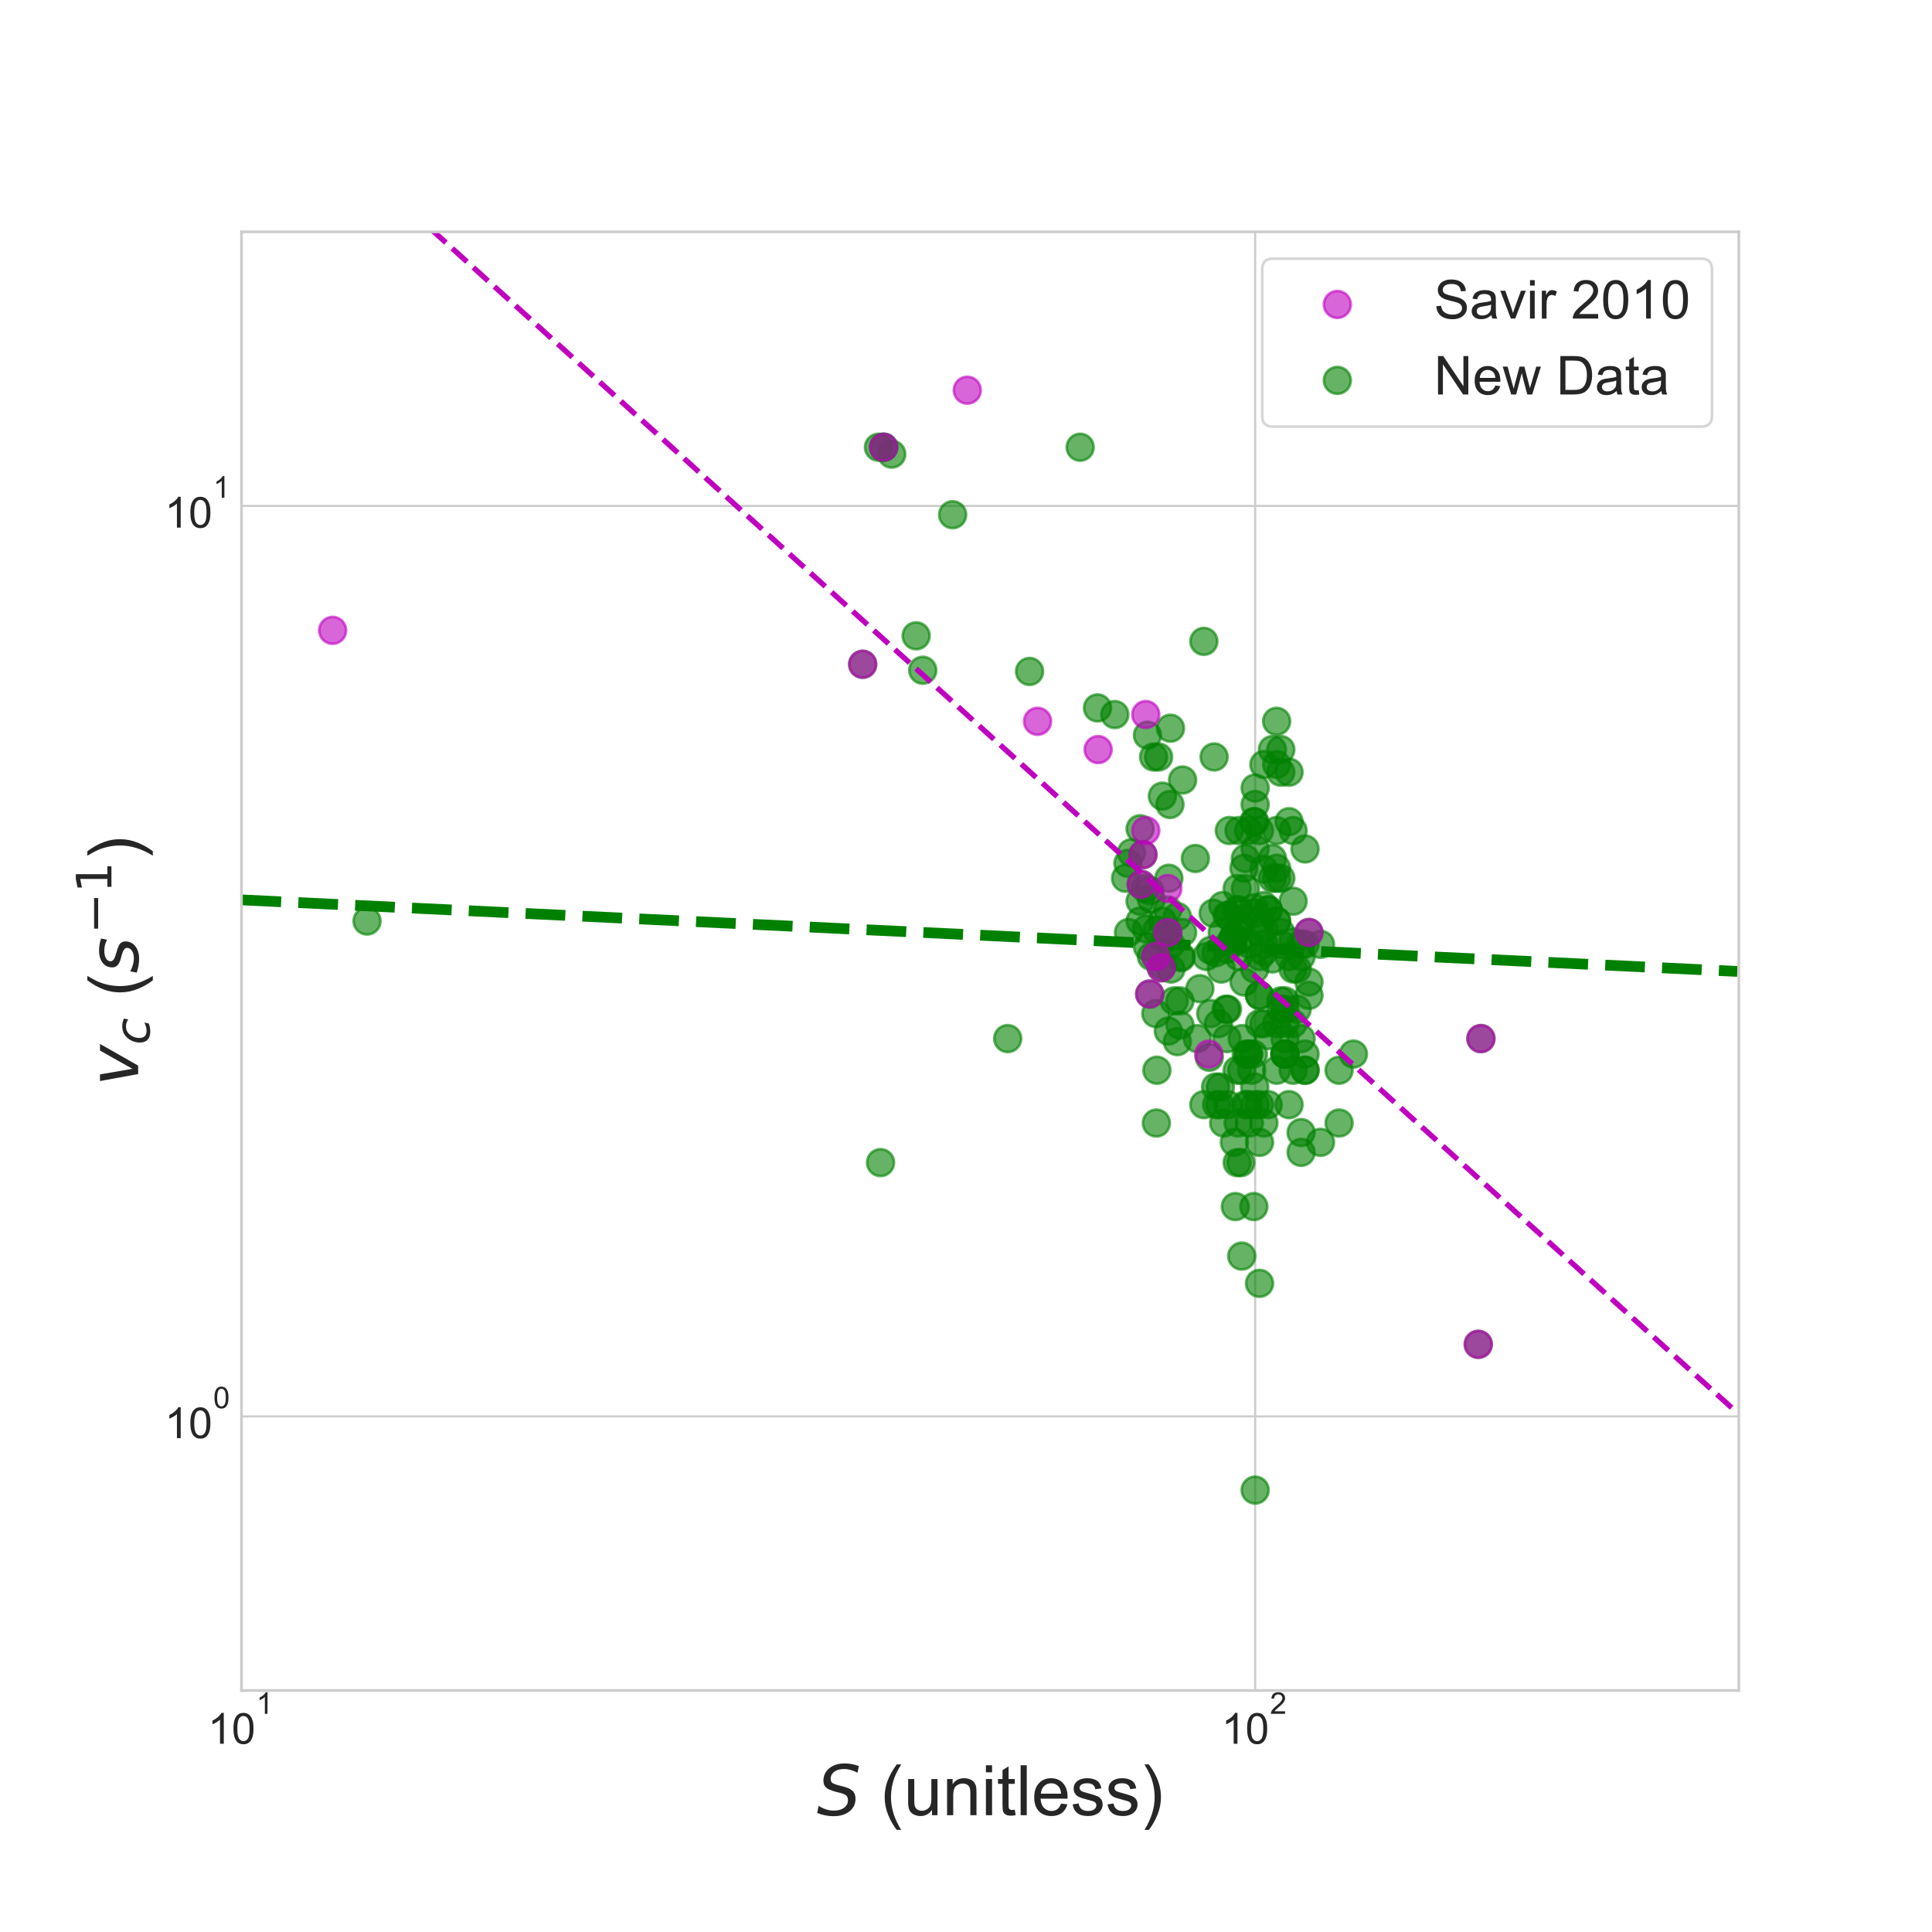 <?xml version="1.0" encoding="utf-8" standalone="no"?>
<!DOCTYPE svg PUBLIC "-//W3C//DTD SVG 1.1//EN"
  "http://www.w3.org/Graphics/SVG/1.1/DTD/svg11.dtd">
<!-- Created with matplotlib (http://matplotlib.org/) -->
<svg height="720pt" version="1.1" viewBox="0 0 720 720" width="720pt" xmlns="http://www.w3.org/2000/svg" xmlns:xlink="http://www.w3.org/1999/xlink">
 <defs>
  <style type="text/css">
*{stroke-linecap:butt;stroke-linejoin:round;}
  </style>
 </defs>
 <g id="figure_1">
  <g id="patch_1">
   <path d="M 0 720 
L 720 720 
L 720 0 
L 0 0 
z
" style="fill:#ffffff;"/>
  </g>
  <g id="axes_1">
   <g id="patch_2">
    <path d="M 90 630 
L 648 630 
L 648 86.4 
L 90 86.4 
z
" style="fill:#ffffff;"/>
   </g>
   <g id="matplotlib.axis_1">
    <g id="xtick_1">
     <g id="line2d_1">
      <path clip-path="url(#p2e78b846a4)" d="M 90 630 
L 90 86.4 
" style="fill:none;stroke:#cccccc;stroke-linecap:round;stroke-width:0.8;"/>
     </g>
     <g id="line2d_2"/>
     <g id="text_1">
      <!-- $\mathdefault{10^{1}}$ -->
      <defs>
       <path d="M 37.25 0 
L 28.469 0 
L 28.469 56 
Q 25.297 52.984 20.141 49.953 
Q 14.984 46.922 10.891 45.406 
L 10.891 53.906 
Q 18.266 57.375 23.781 62.297 
Q 29.297 67.234 31.594 71.875 
L 37.25 71.875 
z
" id="ArialMT-31"/>
       <path d="M 4.156 35.297 
Q 4.156 48 6.766 55.734 
Q 9.375 63.484 14.516 67.672 
Q 19.672 71.875 27.484 71.875 
Q 33.25 71.875 37.594 69.547 
Q 41.938 67.234 44.766 62.859 
Q 47.609 58.5 49.219 52.219 
Q 50.828 45.953 50.828 35.297 
Q 50.828 22.703 48.234 14.969 
Q 45.656 7.234 40.5 3 
Q 35.359 -1.219 27.484 -1.219 
Q 17.141 -1.219 11.234 6.203 
Q 4.156 15.141 4.156 35.297 
z
M 13.188 35.297 
Q 13.188 17.672 17.312 11.828 
Q 21.438 6 27.484 6 
Q 33.547 6 37.672 11.859 
Q 41.797 17.719 41.797 35.297 
Q 41.797 52.984 37.672 58.781 
Q 33.547 64.594 27.391 64.594 
Q 21.344 64.594 17.719 59.469 
Q 13.188 52.938 13.188 35.297 
z
" id="ArialMT-30"/>
      </defs>
      <g style="fill:#262626;" transform="translate(77.44 650)scale(0.16 -0.16)">
       <use transform="translate(0 0.994)" xlink:href="#ArialMT-31"/>
       <use transform="translate(55.615 0.994)" xlink:href="#ArialMT-30"/>
       <use transform="translate(112.973 70.688)scale(0.7)" xlink:href="#ArialMT-31"/>
      </g>
     </g>
    </g>
    <g id="xtick_2">
     <g id="line2d_3">
      <path clip-path="url(#p2e78b846a4)" d="M 467.762 630 
L 467.762 86.4 
" style="fill:none;stroke:#cccccc;stroke-linecap:round;stroke-width:0.8;"/>
     </g>
     <g id="line2d_4"/>
     <g id="text_2">
      <!-- $\mathdefault{10^{2}}$ -->
      <defs>
       <path d="M 50.344 8.453 
L 50.344 0 
L 3.031 0 
Q 2.938 3.172 4.047 6.109 
Q 5.859 10.938 9.828 15.625 
Q 13.812 20.312 21.344 26.469 
Q 33.016 36.031 37.109 41.625 
Q 41.219 47.219 41.219 52.203 
Q 41.219 57.422 37.469 61 
Q 33.734 64.594 27.734 64.594 
Q 21.391 64.594 17.578 60.781 
Q 13.766 56.984 13.719 50.25 
L 4.688 51.172 
Q 5.609 61.281 11.656 66.578 
Q 17.719 71.875 27.938 71.875 
Q 38.234 71.875 44.234 66.156 
Q 50.25 60.453 50.25 52 
Q 50.25 47.703 48.484 43.547 
Q 46.734 39.406 42.656 34.812 
Q 38.578 30.219 29.109 22.219 
Q 21.188 15.578 18.938 13.203 
Q 16.703 10.844 15.234 8.453 
z
" id="ArialMT-32"/>
      </defs>
      <g style="fill:#262626;" transform="translate(455.202 650)scale(0.16 -0.16)">
       <use transform="translate(0 0.994)" xlink:href="#ArialMT-31"/>
       <use transform="translate(55.615 0.994)" xlink:href="#ArialMT-30"/>
       <use transform="translate(112.973 70.688)scale(0.7)" xlink:href="#ArialMT-32"/>
      </g>
     </g>
    </g>
    <g id="xtick_3">
     <g id="line2d_5"/>
    </g>
    <g id="xtick_4">
     <g id="line2d_6"/>
    </g>
    <g id="xtick_5">
     <g id="line2d_7"/>
    </g>
    <g id="xtick_6">
     <g id="line2d_8"/>
    </g>
    <g id="xtick_7">
     <g id="line2d_9"/>
    </g>
    <g id="xtick_8">
     <g id="line2d_10"/>
    </g>
    <g id="xtick_9">
     <g id="line2d_11"/>
    </g>
    <g id="xtick_10">
     <g id="line2d_12"/>
    </g>
    <g id="xtick_11">
     <g id="line2d_13"/>
    </g>
    <g id="xtick_12">
     <g id="line2d_14"/>
    </g>
    <g id="text_3">
     <!-- $S$ (unitless) -->
     <defs>
      <path d="M 60.297 70.516 
L 58.406 60.891 
Q 53.469 63.531 48.609 64.875 
Q 43.75 66.219 39.203 66.219 
Q 30.375 66.219 25.141 62.359 
Q 19.922 58.5 19.922 52.094 
Q 19.922 48.578 21.844 46.703 
Q 23.781 44.828 31.781 42.672 
L 37.703 41.219 
Q 47.703 38.625 51.609 34.641 
Q 55.516 30.672 55.516 23.484 
Q 55.516 12.453 46.844 5.516 
Q 38.188 -1.422 24.031 -1.422 
Q 18.219 -1.422 12.359 -0.266 
Q 6.5 0.875 0.594 3.219 
L 2.594 13.375 
Q 8.016 10.016 13.453 8.297 
Q 18.891 6.594 24.312 6.594 
Q 33.547 6.594 39.109 10.688 
Q 44.672 14.797 44.672 21.391 
Q 44.672 25.781 42.453 28.047 
Q 40.234 30.328 32.906 32.172 
L 27 33.688 
Q 16.891 36.328 13.203 39.766 
Q 9.516 43.219 9.516 49.422 
Q 9.516 60.297 17.891 67.25 
Q 26.266 74.219 39.703 74.219 
Q 44.922 74.219 50.047 73.281 
Q 55.172 72.359 60.297 70.516 
z
" id="DejaVuSans-Oblique-53"/>
      <path id="ArialMT-20"/>
      <path d="M 23.391 -21.047 
Q 16.109 -11.859 11.078 0.438 
Q 6.062 12.75 6.062 25.922 
Q 6.062 37.547 9.812 48.188 
Q 14.203 60.547 23.391 72.797 
L 29.688 72.797 
Q 23.781 62.641 21.875 58.297 
Q 18.891 51.562 17.188 44.234 
Q 15.094 35.109 15.094 25.875 
Q 15.094 2.391 29.688 -21.047 
z
" id="ArialMT-28"/>
      <path d="M 40.578 0 
L 40.578 7.625 
Q 34.516 -1.172 24.125 -1.172 
Q 19.531 -1.172 15.547 0.578 
Q 11.578 2.344 9.641 5 
Q 7.719 7.672 6.938 11.531 
Q 6.391 14.109 6.391 19.734 
L 6.391 51.859 
L 15.188 51.859 
L 15.188 23.094 
Q 15.188 16.219 15.719 13.812 
Q 16.547 10.359 19.234 8.375 
Q 21.922 6.391 25.875 6.391 
Q 29.828 6.391 33.297 8.422 
Q 36.766 10.453 38.203 13.938 
Q 39.656 17.438 39.656 24.078 
L 39.656 51.859 
L 48.438 51.859 
L 48.438 0 
z
" id="ArialMT-75"/>
      <path d="M 6.594 0 
L 6.594 51.859 
L 14.5 51.859 
L 14.5 44.484 
Q 20.219 53.031 31 53.031 
Q 35.688 53.031 39.625 51.344 
Q 43.562 49.656 45.516 46.922 
Q 47.469 44.188 48.25 40.438 
Q 48.734 37.984 48.734 31.891 
L 48.734 0 
L 39.938 0 
L 39.938 31.547 
Q 39.938 36.922 38.906 39.578 
Q 37.891 42.234 35.281 43.812 
Q 32.672 45.406 29.156 45.406 
Q 23.531 45.406 19.453 41.844 
Q 15.375 38.281 15.375 28.328 
L 15.375 0 
z
" id="ArialMT-6e"/>
      <path d="M 6.641 61.469 
L 6.641 71.578 
L 15.438 71.578 
L 15.438 61.469 
z
M 6.641 0 
L 6.641 51.859 
L 15.438 51.859 
L 15.438 0 
z
" id="ArialMT-69"/>
      <path d="M 25.781 7.859 
L 27.047 0.094 
Q 23.344 -0.688 20.406 -0.688 
Q 15.625 -0.688 12.984 0.828 
Q 10.359 2.344 9.281 4.812 
Q 8.203 7.281 8.203 15.188 
L 8.203 45.016 
L 1.766 45.016 
L 1.766 51.859 
L 8.203 51.859 
L 8.203 64.703 
L 16.938 69.969 
L 16.938 51.859 
L 25.781 51.859 
L 25.781 45.016 
L 16.938 45.016 
L 16.938 14.703 
Q 16.938 10.938 17.406 9.859 
Q 17.875 8.797 18.922 8.156 
Q 19.969 7.516 21.922 7.516 
Q 23.391 7.516 25.781 7.859 
z
" id="ArialMT-74"/>
      <path d="M 6.391 0 
L 6.391 71.578 
L 15.188 71.578 
L 15.188 0 
z
" id="ArialMT-6c"/>
      <path d="M 42.094 16.703 
L 51.172 15.578 
Q 49.031 7.625 43.219 3.219 
Q 37.406 -1.172 28.375 -1.172 
Q 17 -1.172 10.328 5.828 
Q 3.656 12.844 3.656 25.484 
Q 3.656 38.578 10.391 45.797 
Q 17.141 53.031 27.875 53.031 
Q 38.281 53.031 44.875 45.953 
Q 51.469 38.875 51.469 26.031 
Q 51.469 25.25 51.422 23.688 
L 12.75 23.688 
Q 13.234 15.141 17.578 10.594 
Q 21.922 6.062 28.422 6.062 
Q 33.25 6.062 36.672 8.594 
Q 40.094 11.141 42.094 16.703 
z
M 13.234 30.906 
L 42.188 30.906 
Q 41.609 37.453 38.875 40.719 
Q 34.672 45.797 27.984 45.797 
Q 21.922 45.797 17.797 41.75 
Q 13.672 37.703 13.234 30.906 
z
" id="ArialMT-65"/>
      <path d="M 3.078 15.484 
L 11.766 16.844 
Q 12.5 11.625 15.844 8.844 
Q 19.188 6.062 25.203 6.062 
Q 31.25 6.062 34.172 8.516 
Q 37.109 10.984 37.109 14.312 
Q 37.109 17.281 34.516 19 
Q 32.719 20.172 25.531 21.969 
Q 15.875 24.422 12.141 26.203 
Q 8.406 27.984 6.469 31.125 
Q 4.547 34.281 4.547 38.094 
Q 4.547 41.547 6.125 44.5 
Q 7.719 47.469 10.453 49.422 
Q 12.5 50.922 16.031 51.969 
Q 19.578 53.031 23.641 53.031 
Q 29.734 53.031 34.344 51.266 
Q 38.969 49.516 41.156 46.5 
Q 43.359 43.5 44.188 38.484 
L 35.594 37.312 
Q 35.016 41.312 32.203 43.547 
Q 29.391 45.797 24.266 45.797 
Q 18.219 45.797 15.625 43.797 
Q 13.031 41.797 13.031 39.109 
Q 13.031 37.406 14.109 36.031 
Q 15.188 34.625 17.484 33.688 
Q 18.797 33.203 25.25 31.453 
Q 34.578 28.953 38.25 27.359 
Q 41.938 25.781 44.031 22.75 
Q 46.141 19.734 46.141 15.234 
Q 46.141 10.844 43.578 6.953 
Q 41.016 3.078 36.172 0.953 
Q 31.344 -1.172 25.25 -1.172 
Q 15.141 -1.172 9.844 3.031 
Q 4.547 7.234 3.078 15.484 
z
" id="ArialMT-73"/>
      <path d="M 12.359 -21.047 
L 6.062 -21.047 
Q 20.656 2.391 20.656 25.875 
Q 20.656 35.062 18.562 44.094 
Q 16.891 51.422 13.922 58.156 
Q 12.016 62.547 6.062 72.797 
L 12.359 72.797 
Q 21.531 60.547 25.922 48.188 
Q 29.688 37.547 29.688 25.922 
Q 29.688 12.75 24.625 0.438 
Q 19.578 -11.859 12.359 -21.047 
z
" id="ArialMT-29"/>
     </defs>
     <g style="fill:#262626;" transform="translate(304.39 676.68)scale(0.26 -0.26)">
      <use transform="translate(0 0.781)" xlink:href="#DejaVuSans-Oblique-53"/>
      <use transform="translate(63.477 0.781)" xlink:href="#ArialMT-20"/>
      <use transform="translate(91.26 0.781)" xlink:href="#ArialMT-28"/>
      <use transform="translate(124.561 0.781)" xlink:href="#ArialMT-75"/>
      <use transform="translate(180.176 0.781)" xlink:href="#ArialMT-6e"/>
      <use transform="translate(235.791 0.781)" xlink:href="#ArialMT-69"/>
      <use transform="translate(258.008 0.781)" xlink:href="#ArialMT-74"/>
      <use transform="translate(285.791 0.781)" xlink:href="#ArialMT-6c"/>
      <use transform="translate(308.008 0.781)" xlink:href="#ArialMT-65"/>
      <use transform="translate(363.623 0.781)" xlink:href="#ArialMT-73"/>
      <use transform="translate(413.623 0.781)" xlink:href="#ArialMT-73"/>
      <use transform="translate(463.623 0.781)" xlink:href="#ArialMT-29"/>
     </g>
    </g>
   </g>
   <g id="matplotlib.axis_2">
    <g id="ytick_1">
     <g id="line2d_15">
      <path clip-path="url(#p2e78b846a4)" d="M 90 527.857 
L 648 527.857 
" style="fill:none;stroke:#cccccc;stroke-linecap:round;stroke-width:0.8;"/>
     </g>
     <g id="line2d_16"/>
     <g id="text_4">
      <!-- $\mathdefault{10^{0}}$ -->
      <g style="fill:#262626;" transform="translate(61.38 536.107)scale(0.16 -0.16)">
       <use transform="translate(0 0.994)" xlink:href="#ArialMT-31"/>
       <use transform="translate(55.615 0.994)" xlink:href="#ArialMT-30"/>
       <use transform="translate(112.973 70.688)scale(0.7)" xlink:href="#ArialMT-30"/>
      </g>
     </g>
    </g>
    <g id="ytick_2">
     <g id="line2d_17">
      <path clip-path="url(#p2e78b846a4)" d="M 90 188.543 
L 648 188.543 
" style="fill:none;stroke:#cccccc;stroke-linecap:round;stroke-width:0.8;"/>
     </g>
     <g id="line2d_18"/>
     <g id="text_5">
      <!-- $\mathdefault{10^{1}}$ -->
      <g style="fill:#262626;" transform="translate(61.38 196.793)scale(0.16 -0.16)">
       <use transform="translate(0 0.994)" xlink:href="#ArialMT-31"/>
       <use transform="translate(55.615 0.994)" xlink:href="#ArialMT-30"/>
       <use transform="translate(112.973 70.688)scale(0.7)" xlink:href="#ArialMT-31"/>
      </g>
     </g>
    </g>
    <g id="ytick_3">
     <g id="line2d_19"/>
    </g>
    <g id="ytick_4">
     <g id="line2d_20"/>
    </g>
    <g id="ytick_5">
     <g id="line2d_21"/>
    </g>
    <g id="ytick_6">
     <g id="line2d_22"/>
    </g>
    <g id="ytick_7">
     <g id="line2d_23"/>
    </g>
    <g id="ytick_8">
     <g id="line2d_24"/>
    </g>
    <g id="ytick_9">
     <g id="line2d_25"/>
    </g>
    <g id="ytick_10">
     <g id="line2d_26"/>
    </g>
    <g id="ytick_11">
     <g id="line2d_27"/>
    </g>
    <g id="ytick_12">
     <g id="line2d_28"/>
    </g>
    <g id="ytick_13">
     <g id="line2d_29"/>
    </g>
    <g id="ytick_14">
     <g id="line2d_30"/>
    </g>
    <g id="ytick_15">
     <g id="line2d_31"/>
    </g>
    <g id="ytick_16">
     <g id="line2d_32"/>
    </g>
    <g id="text_6">
     <!-- $v_c$ ($s^{-1}$) -->
     <defs>
      <path d="M 7.172 54.688 
L 16.703 54.688 
L 24.703 8.203 
L 50.875 54.688 
L 60.406 54.688 
L 29.297 0 
L 17.188 0 
z
" id="DejaVuSans-Oblique-76"/>
      <path d="M 53.609 52.594 
L 51.812 43.703 
Q 48.578 46.047 44.938 47.219 
Q 41.312 48.391 37.406 48.391 
Q 33.109 48.391 29.219 46.875 
Q 25.344 45.359 22.703 42.578 
Q 18.5 38.328 16.203 32.609 
Q 13.922 26.906 13.922 20.797 
Q 13.922 13.422 17.609 9.812 
Q 21.297 6.203 28.812 6.203 
Q 32.516 6.203 36.688 7.328 
Q 40.875 8.453 45.406 10.688 
L 43.703 1.812 
Q 39.797 0.203 35.672 -0.609 
Q 31.547 -1.422 27.203 -1.422 
Q 16.312 -1.422 10.453 4.016 
Q 4.594 9.469 4.594 19.578 
Q 4.594 28.078 7.641 35.234 
Q 10.688 42.391 16.703 48.094 
Q 20.797 52 26.312 54 
Q 31.844 56 38.375 56 
Q 42.188 56 45.938 55.141 
Q 49.703 54.297 53.609 52.594 
z
" id="DejaVuSans-Oblique-63"/>
      <path d="M 50 53.078 
L 48.297 44.578 
Q 44.734 46.531 40.766 47.5 
Q 36.812 48.484 32.625 48.484 
Q 25.531 48.484 21.453 46.062 
Q 17.391 43.656 17.391 39.5 
Q 17.391 34.672 26.859 32.078 
Q 27.594 31.891 27.938 31.781 
L 30.812 30.906 
Q 39.797 28.422 42.797 25.688 
Q 45.797 22.953 45.797 18.219 
Q 45.797 9.516 38.891 4.047 
Q 31.984 -1.422 20.797 -1.422 
Q 16.453 -1.422 11.672 -0.578 
Q 6.891 0.25 1.125 2 
L 2.875 11.281 
Q 7.812 8.734 12.594 7.422 
Q 17.391 6.109 21.781 6.109 
Q 28.375 6.109 32.5 8.938 
Q 36.625 11.766 36.625 16.109 
Q 36.625 20.797 25.781 23.688 
L 24.859 23.922 
L 21.781 24.703 
Q 14.938 26.516 11.766 29.469 
Q 8.594 32.422 8.594 37.016 
Q 8.594 45.75 15.156 50.875 
Q 21.734 56 33.016 56 
Q 37.453 56 41.672 55.266 
Q 45.906 54.547 50 53.078 
z
" id="DejaVuSans-Oblique-73"/>
      <path d="M 10.594 35.5 
L 73.188 35.5 
L 73.188 27.203 
L 10.594 27.203 
z
" id="DejaVuSans-2212"/>
      <path d="M 12.406 8.297 
L 28.516 8.297 
L 28.516 63.922 
L 10.984 60.406 
L 10.984 69.391 
L 28.422 72.906 
L 38.281 72.906 
L 38.281 8.297 
L 54.391 8.297 
L 54.391 0 
L 12.406 0 
z
" id="DejaVuSans-31"/>
     </defs>
     <g style="fill:#262626;" transform="translate(51.66 404.74)rotate(-90)scale(0.26 -0.26)">
      <use transform="translate(0 0.684)" xlink:href="#DejaVuSans-Oblique-76"/>
      <use transform="translate(59.18 -15.722)scale(0.7)" xlink:href="#DejaVuSans-Oblique-63"/>
      <use transform="translate(100.4 0.684)" xlink:href="#ArialMT-20"/>
      <use transform="translate(128.184 0.684)" xlink:href="#ArialMT-28"/>
      <use transform="translate(161.484 0.684)" xlink:href="#DejaVuSans-Oblique-73"/>
      <use transform="translate(218.234 38.966)scale(0.7)" xlink:href="#DejaVuSans-2212"/>
      <use transform="translate(276.886 38.966)scale(0.7)" xlink:href="#DejaVuSans-31"/>
      <use transform="translate(324.157 0.684)" xlink:href="#ArialMT-29"/>
     </g>
    </g>
   </g>
   <g id="PathCollection_1">
    <defs>
     <path d="M 0 5 
C 1.326 5 2.598 4.473 3.536 3.536 
C 4.473 2.598 5 1.326 5 0 
C 5 -1.326 4.473 -2.598 3.536 -3.536 
C 2.598 -4.473 1.326 -5 0 -5 
C -1.326 -5 -2.598 -4.473 -3.536 -3.536 
C -4.473 -2.598 -5 -1.326 -5 0 
C -5 1.326 -4.473 2.598 -3.536 3.536 
C -2.598 4.473 -1.326 5 0 5 
z
" id="m0dd9e07169" style="stroke:#008000;stroke-opacity:0.6;"/>
    </defs>
    <g clip-path="url(#p2e78b846a4)">
     <use style="fill:#008000;fill-opacity:0.6;stroke:#008000;stroke-opacity:0.6;" x="44.976" xlink:href="#m0dd9e07169" y="266.296"/>
     <use style="fill:#008000;fill-opacity:0.6;stroke:#008000;stroke-opacity:0.6;" x="-1" xlink:href="#m0dd9e07169" y="290.281"/>
     <use style="fill:#008000;fill-opacity:0.6;stroke:#008000;stroke-opacity:0.6;" x="-1" xlink:href="#m0dd9e07169" y="692.877"/>
     <use style="fill:#008000;fill-opacity:0.6;stroke:#008000;stroke-opacity:0.6;" x="105.637" xlink:href="#m0dd9e07169" y="732.143"/>
     <use style="fill:#008000;fill-opacity:0.6;stroke:#008000;stroke-opacity:0.6;" x="328.152" xlink:href="#m0dd9e07169" y="433.272"/>
     <use style="fill:#008000;fill-opacity:0.6;stroke:#008000;stroke-opacity:0.6;" x="136.786" xlink:href="#m0dd9e07169" y="343.247"/>
     <use style="fill:#008000;fill-opacity:0.6;stroke:#008000;stroke-opacity:0.6;" x="486.354" xlink:href="#m0dd9e07169" y="398.846"/>
     <use style="fill:#008000;fill-opacity:0.6;stroke:#008000;stroke-opacity:0.6;" x="487.813" xlink:href="#m0dd9e07169" y="365.963"/>
     <use style="fill:#008000;fill-opacity:0.6;stroke:#008000;stroke-opacity:0.6;" x="472.611" xlink:href="#m0dd9e07169" y="339.096"/>
     <use style="fill:#008000;fill-opacity:0.6;stroke:#008000;stroke-opacity:0.6;" x="477.321" xlink:href="#m0dd9e07169" y="347.519"/>
     <use style="fill:#008000;fill-opacity:0.6;stroke:#008000;stroke-opacity:0.6;" x="486.354" xlink:href="#m0dd9e07169" y="398.846"/>
     <use style="fill:#008000;fill-opacity:0.6;stroke:#008000;stroke-opacity:0.6;" x="486.354" xlink:href="#m0dd9e07169" y="351.918"/>
     <use style="fill:#008000;fill-opacity:0.6;stroke:#008000;stroke-opacity:0.6;" x="477.321" xlink:href="#m0dd9e07169" y="327.301"/>
     <use style="fill:#008000;fill-opacity:0.6;stroke:#008000;stroke-opacity:0.6;" x="492.112" xlink:href="#m0dd9e07169" y="425.713"/>
     <use style="fill:#008000;fill-opacity:0.6;stroke:#008000;stroke-opacity:0.6;" x="486.354" xlink:href="#m0dd9e07169" y="392.83"/>
     <use style="fill:#008000;fill-opacity:0.6;stroke:#008000;stroke-opacity:0.6;" x="487.813" xlink:href="#m0dd9e07169" y="370.959"/>
     <use style="fill:#008000;fill-opacity:0.6;stroke:#008000;stroke-opacity:0.6;" x="499.035" xlink:href="#m0dd9e07169" y="398.846"/>
     <use style="fill:#008000;fill-opacity:0.6;stroke:#008000;stroke-opacity:0.6;" x="483.398" xlink:href="#m0dd9e07169" y="376.13"/>
     <use style="fill:#008000;fill-opacity:0.6;stroke:#008000;stroke-opacity:0.6;" x="484.883" xlink:href="#m0dd9e07169" y="387.051"/>
     <use style="fill:#008000;fill-opacity:0.6;stroke:#008000;stroke-opacity:0.6;" x="499.035" xlink:href="#m0dd9e07169" y="418.523"/>
     <use style="fill:#008000;fill-opacity:0.6;stroke:#008000;stroke-opacity:0.6;" x="428.465" xlink:href="#m0dd9e07169" y="370.452"/>
     <use style="fill:#008000;fill-opacity:0.6;stroke:#008000;stroke-opacity:0.6;" x="433.191" xlink:href="#m0dd9e07169" y="359.712"/>
     <use style="fill:#008000;fill-opacity:0.6;stroke:#008000;stroke-opacity:0.6;" x="432.785" xlink:href="#m0dd9e07169" y="360.656"/>
     <use style="fill:#008000;fill-opacity:0.6;stroke:#008000;stroke-opacity:0.6;" x="430.742" xlink:href="#m0dd9e07169" y="356.453"/>
     <use style="fill:#008000;fill-opacity:0.6;stroke:#008000;stroke-opacity:0.6;" x="447.162" xlink:href="#m0dd9e07169" y="368.44"/>
     <use style="fill:#008000;fill-opacity:0.6;stroke:#008000;stroke-opacity:0.6;" x="450.659" xlink:href="#m0dd9e07169" y="394.014"/>
     <use style="fill:#008000;fill-opacity:0.6;stroke:#008000;stroke-opacity:0.6;" x="461.576" xlink:href="#m0dd9e07169" y="356.453"/>
     <use style="fill:#008000;fill-opacity:0.6;stroke:#008000;stroke-opacity:0.6;" x="477.321" xlink:href="#m0dd9e07169" y="373.006"/>
     <use style="fill:#008000;fill-opacity:0.6;stroke:#008000;stroke-opacity:0.6;" x="481.9" xlink:href="#m0dd9e07169" y="335.857"/>
     <use style="fill:#008000;fill-opacity:0.6;stroke:#008000;stroke-opacity:0.6;" x="451.204" xlink:href="#m0dd9e07169" y="354.168"/>
     <use style="fill:#008000;fill-opacity:0.6;stroke:#008000;stroke-opacity:0.6;" x="471.011" xlink:href="#m0dd9e07169" y="354.622"/>
     <use style="fill:#008000;fill-opacity:0.6;stroke:#008000;stroke-opacity:0.6;" x="478.862" xlink:href="#m0dd9e07169" y="373.006"/>
     <use style="fill:#008000;fill-opacity:0.6;stroke:#008000;stroke-opacity:0.6;" x="472.611" xlink:href="#m0dd9e07169" y="385.921"/>
     <use style="fill:#008000;fill-opacity:0.6;stroke:#008000;stroke-opacity:0.6;" x="471.011" xlink:href="#m0dd9e07169" y="381.489"/>
     <use style="fill:#008000;fill-opacity:0.6;stroke:#008000;stroke-opacity:0.6;" x="481.9" xlink:href="#m0dd9e07169" y="351.028"/>
     <use style="fill:#008000;fill-opacity:0.6;stroke:#008000;stroke-opacity:0.6;" x="484.883" xlink:href="#m0dd9e07169" y="422.074"/>
     <use style="fill:#008000;fill-opacity:0.6;stroke:#008000;stroke-opacity:0.6;" x="471.011" xlink:href="#m0dd9e07169" y="323.939"/>
     <use style="fill:#008000;fill-opacity:0.6;stroke:#008000;stroke-opacity:0.6;" x="453.188" xlink:href="#m0dd9e07169" y="355.077"/>
     <use style="fill:#008000;fill-opacity:0.6;stroke:#008000;stroke-opacity:0.6;" x="467.762" xlink:href="#m0dd9e07169" y="340.329"/>
     <use style="fill:#008000;fill-opacity:0.6;stroke:#008000;stroke-opacity:0.6;" x="457.261" xlink:href="#m0dd9e07169" y="353.715"/>
     <use style="fill:#008000;fill-opacity:0.6;stroke:#008000;stroke-opacity:0.6;" x="461.406" xlink:href="#m0dd9e07169" y="350.584"/>
     <use style="fill:#008000;fill-opacity:0.6;stroke:#008000;stroke-opacity:0.6;" x="455.679" xlink:href="#m0dd9e07169" y="337.467"/>
     <use style="fill:#008000;fill-opacity:0.6;stroke:#008000;stroke-opacity:0.6;" x="457.785" xlink:href="#m0dd9e07169" y="341.157"/>
     <use style="fill:#008000;fill-opacity:0.6;stroke:#008000;stroke-opacity:0.6;" x="452.109" xlink:href="#m0dd9e07169" y="340.329"/>
     <use style="fill:#008000;fill-opacity:0.6;stroke:#008000;stroke-opacity:0.6;" x="459.692" xlink:href="#m0dd9e07169" y="349.263"/>
     <use style="fill:#008000;fill-opacity:0.6;stroke:#008000;stroke-opacity:0.6;" x="457.261" xlink:href="#m0dd9e07169" y="341.157"/>
     <use style="fill:#008000;fill-opacity:0.6;stroke:#008000;stroke-opacity:0.6;" x="474.196" xlink:href="#m0dd9e07169" y="357.376"/>
     <use style="fill:#008000;fill-opacity:0.6;stroke:#008000;stroke-opacity:0.6;" x="469.394" xlink:href="#m0dd9e07169" y="344.092"/>
     <use style="fill:#008000;fill-opacity:0.6;stroke:#008000;stroke-opacity:0.6;" x="471.011" xlink:href="#m0dd9e07169" y="346.224"/>
     <use style="fill:#008000;fill-opacity:0.6;stroke:#008000;stroke-opacity:0.6;" x="467.269" xlink:href="#m0dd9e07169" y="338.279"/>
     <use style="fill:#008000;fill-opacity:0.6;stroke:#008000;stroke-opacity:0.6;" x="462.426" xlink:href="#m0dd9e07169" y="344.941"/>
     <use style="fill:#008000;fill-opacity:0.6;stroke:#008000;stroke-opacity:0.6;" x="459.692" xlink:href="#m0dd9e07169" y="349.263"/>
     <use style="fill:#008000;fill-opacity:0.6;stroke:#008000;stroke-opacity:0.6;" x="436.4" xlink:href="#m0dd9e07169" y="361.131"/>
     <use style="fill:#008000;fill-opacity:0.6;stroke:#008000;stroke-opacity:0.6;" x="446.229" xlink:href="#m0dd9e07169" y="387.051"/>
     <use style="fill:#008000;fill-opacity:0.6;stroke:#008000;stroke-opacity:0.6;" x="454.616" xlink:href="#m0dd9e07169" y="411.668"/>
     <use style="fill:#008000;fill-opacity:0.6;stroke:#008000;stroke-opacity:0.6;" x="453.009" xlink:href="#m0dd9e07169" y="405.118"/>
     <use style="fill:#008000;fill-opacity:0.6;stroke:#008000;stroke-opacity:0.6;" x="457.261" xlink:href="#m0dd9e07169" y="387.051"/>
     <use style="fill:#008000;fill-opacity:0.6;stroke:#008000;stroke-opacity:0.6;" x="463.608" xlink:href="#m0dd9e07169" y="341.989"/>
     <use style="fill:#008000;fill-opacity:0.6;stroke:#008000;stroke-opacity:0.6;" x="471.011" xlink:href="#m0dd9e07169" y="337.467"/>
     <use style="fill:#008000;fill-opacity:0.6;stroke:#008000;stroke-opacity:0.6;" x="475.766" xlink:href="#m0dd9e07169" y="309.525"/>
     <use style="fill:#008000;fill-opacity:0.6;stroke:#008000;stroke-opacity:0.6;" x="457.959" xlink:href="#m0dd9e07169" y="351.918"/>
     <use style="fill:#008000;fill-opacity:0.6;stroke:#008000;stroke-opacity:0.6;" x="435.204" xlink:href="#m0dd9e07169" y="347.519"/>
     <use style="fill:#008000;fill-opacity:0.6;stroke:#008000;stroke-opacity:0.6;" x="435.204" xlink:href="#m0dd9e07169" y="339.096"/>
     <use style="fill:#008000;fill-opacity:0.6;stroke:#008000;stroke-opacity:0.6;" x="433.191" xlink:href="#m0dd9e07169" y="343.247"/>
     <use style="fill:#008000;fill-opacity:0.6;stroke:#008000;stroke-opacity:0.6;" x="471.011" xlink:href="#m0dd9e07169" y="418.523"/>
     <use style="fill:#008000;fill-opacity:0.6;stroke:#008000;stroke-opacity:0.6;" x="454.082" xlink:href="#m0dd9e07169" y="381.489"/>
     <use style="fill:#008000;fill-opacity:0.6;stroke:#008000;stroke-opacity:0.6;" x="464.447" xlink:href="#m0dd9e07169" y="392.83"/>
     <use style="fill:#008000;fill-opacity:0.6;stroke:#008000;stroke-opacity:0.6;" x="437.587" xlink:href="#m0dd9e07169" y="373.006"/>
     <use style="fill:#008000;fill-opacity:0.6;stroke:#008000;stroke-opacity:0.6;" x="426.789" xlink:href="#m0dd9e07169" y="331.128"/>
     <use style="fill:#008000;fill-opacity:0.6;stroke:#008000;stroke-opacity:0.6;" x="434.402" xlink:href="#m0dd9e07169" y="349.702"/>
     <use style="fill:#008000;fill-opacity:0.6;stroke:#008000;stroke-opacity:0.6;" x="440.131" xlink:href="#m0dd9e07169" y="356.914"/>
     <use style="fill:#008000;fill-opacity:0.6;stroke:#008000;stroke-opacity:0.6;" x="427.209" xlink:href="#m0dd9e07169" y="346.224"/>
     <use style="fill:#008000;fill-opacity:0.6;stroke:#008000;stroke-opacity:0.6;" x="430.742" xlink:href="#m0dd9e07169" y="377.717"/>
     <use style="fill:#008000;fill-opacity:0.6;stroke:#008000;stroke-opacity:0.6;" x="439.742" xlink:href="#m0dd9e07169" y="382.036"/>
     <use style="fill:#008000;fill-opacity:0.6;stroke:#008000;stroke-opacity:0.6;" x="451.204" xlink:href="#m0dd9e07169" y="377.717"/>
     <use style="fill:#008000;fill-opacity:0.6;stroke:#008000;stroke-opacity:0.6;" x="439.742" xlink:href="#m0dd9e07169" y="373.006"/>
     <use style="fill:#008000;fill-opacity:0.6;stroke:#008000;stroke-opacity:0.6;" x="425.944" xlink:href="#m0dd9e07169" y="318.5"/>
     <use style="fill:#008000;fill-opacity:0.6;stroke:#008000;stroke-opacity:0.6;" x="425.308" xlink:href="#m0dd9e07169" y="329.585"/>
     <use style="fill:#008000;fill-opacity:0.6;stroke:#008000;stroke-opacity:0.6;" x="421.655" xlink:href="#m0dd9e07169" y="317.79"/>
     <use style="fill:#008000;fill-opacity:0.6;stroke:#008000;stroke-opacity:0.6;" x="424.882" xlink:href="#m0dd9e07169" y="335.857"/>
     <use style="fill:#008000;fill-opacity:0.6;stroke:#008000;stroke-opacity:0.6;" x="424.882" xlink:href="#m0dd9e07169" y="308.856"/>
     <use style="fill:#008000;fill-opacity:0.6;stroke:#008000;stroke-opacity:0.6;" x="420.346" xlink:href="#m0dd9e07169" y="321.739"/>
     <use style="fill:#008000;fill-opacity:0.6;stroke:#008000;stroke-opacity:0.6;" x="431.153" xlink:href="#m0dd9e07169" y="346.654"/>
     <use style="fill:#008000;fill-opacity:0.6;stroke:#008000;stroke-opacity:0.6;" x="427.629" xlink:href="#m0dd9e07169" y="352.814"/>
     <use style="fill:#008000;fill-opacity:0.6;stroke:#008000;stroke-opacity:0.6;" x="409.011" xlink:href="#m0dd9e07169" y="263.82"/>
     <use style="fill:#008000;fill-opacity:0.6;stroke:#008000;stroke-opacity:0.6;" x="431.767" xlink:href="#m0dd9e07169" y="282.1"/>
     <use style="fill:#008000;fill-opacity:0.6;stroke:#008000;stroke-opacity:0.6;" x="419.467" xlink:href="#m0dd9e07169" y="327.301"/>
     <use style="fill:#008000;fill-opacity:0.6;stroke:#008000;stroke-opacity:0.6;" x="440.712" xlink:href="#m0dd9e07169" y="347.519"/>
     <use style="fill:#008000;fill-opacity:0.6;stroke:#008000;stroke-opacity:0.6;" x="440.712" xlink:href="#m0dd9e07169" y="290.687"/>
     <use style="fill:#008000;fill-opacity:0.6;stroke:#008000;stroke-opacity:0.6;" x="430.948" xlink:href="#m0dd9e07169" y="418.523"/>
     <use style="fill:#008000;fill-opacity:0.6;stroke:#008000;stroke-opacity:0.6;" x="429.918" xlink:href="#m0dd9e07169" y="282.1"/>
     <use style="fill:#008000;fill-opacity:0.6;stroke:#008000;stroke-opacity:0.6;" x="436.4" xlink:href="#m0dd9e07169" y="351.918"/>
     <use style="fill:#008000;fill-opacity:0.6;stroke:#008000;stroke-opacity:0.6;" x="415.455" xlink:href="#m0dd9e07169" y="266.296"/>
     <use style="fill:#008000;fill-opacity:0.6;stroke:#008000;stroke-opacity:0.6;" x="436.201" xlink:href="#m0dd9e07169" y="271.378"/>
     <use style="fill:#008000;fill-opacity:0.6;stroke:#008000;stroke-opacity:0.6;" x="427.629" xlink:href="#m0dd9e07169" y="273.987"/>
     <use style="fill:#008000;fill-opacity:0.6;stroke:#008000;stroke-opacity:0.6;" x="433.191" xlink:href="#m0dd9e07169" y="296.702"/>
     <use style="fill:#008000;fill-opacity:0.6;stroke:#008000;stroke-opacity:0.6;" x="438.766" xlink:href="#m0dd9e07169" y="388.189"/>
     <use style="fill:#008000;fill-opacity:0.6;stroke:#008000;stroke-opacity:0.6;" x="438.766" xlink:href="#m0dd9e07169" y="341.573"/>
     <use style="fill:#008000;fill-opacity:0.6;stroke:#008000;stroke-opacity:0.6;" x="428.465" xlink:href="#m0dd9e07169" y="331.906"/>
     <use style="fill:#008000;fill-opacity:0.6;stroke:#008000;stroke-opacity:0.6;" x="484.883" xlink:href="#m0dd9e07169" y="429.444"/>
     <use style="fill:#008000;fill-opacity:0.6;stroke:#008000;stroke-opacity:0.6;" x="467.762" xlink:href="#m0dd9e07169" y="555.314"/>
     <use style="fill:#008000;fill-opacity:0.6;stroke:#008000;stroke-opacity:0.6;" x="341.431" xlink:href="#m0dd9e07169" y="236.952"/>
     <use style="fill:#008000;fill-opacity:0.6;stroke:#008000;stroke-opacity:0.6;" x="327.381" xlink:href="#m0dd9e07169" y="166.672"/>
     <use style="fill:#008000;fill-opacity:0.6;stroke:#008000;stroke-opacity:0.6;" x="329.3" xlink:href="#m0dd9e07169" y="166.672"/>
     <use style="fill:#008000;fill-opacity:0.6;stroke:#008000;stroke-opacity:0.6;" x="383.682" xlink:href="#m0dd9e07169" y="250.222"/>
     <use style="fill:#008000;fill-opacity:0.6;stroke:#008000;stroke-opacity:0.6;" x="355.026" xlink:href="#m0dd9e07169" y="191.822"/>
     <use style="fill:#008000;fill-opacity:0.6;stroke:#008000;stroke-opacity:0.6;" x="343.893" xlink:href="#m0dd9e07169" y="249.775"/>
     <use style="fill:#008000;fill-opacity:0.6;stroke:#008000;stroke-opacity:0.6;" x="375.541" xlink:href="#m0dd9e07169" y="387.051"/>
     <use style="fill:#008000;fill-opacity:0.6;stroke:#008000;stroke-opacity:0.6;" x="420.565" xlink:href="#m0dd9e07169" y="347.519"/>
     <use style="fill:#008000;fill-opacity:0.6;stroke:#008000;stroke-opacity:0.6;" x="461.065" xlink:href="#m0dd9e07169" y="398.846"/>
     <use style="fill:#008000;fill-opacity:0.6;stroke:#008000;stroke-opacity:0.6;" x="429.089" xlink:href="#m0dd9e07169" y="335.058"/>
     <use style="fill:#008000;fill-opacity:0.6;stroke:#008000;stroke-opacity:0.6;" x="424.882" xlink:href="#m0dd9e07169" y="343.247"/>
     <use style="fill:#008000;fill-opacity:0.6;stroke:#008000;stroke-opacity:0.6;" x="492.112" xlink:href="#m0dd9e07169" y="351.918"/>
     <use style="fill:#008000;fill-opacity:0.6;stroke:#008000;stroke-opacity:0.6;" x="480.388" xlink:href="#m0dd9e07169" y="356.453"/>
     <use style="fill:#008000;fill-opacity:0.6;stroke:#008000;stroke-opacity:0.6;" x="431.153" xlink:href="#m0dd9e07169" y="398.846"/>
     <use style="fill:#008000;fill-opacity:0.6;stroke:#008000;stroke-opacity:0.6;" x="429.089" xlink:href="#m0dd9e07169" y="356.453"/>
     <use style="fill:#008000;fill-opacity:0.6;stroke:#008000;stroke-opacity:0.6;" x="321.486" xlink:href="#m0dd9e07169" y="247.559"/>
     <use style="fill:#008000;fill-opacity:0.6;stroke:#008000;stroke-opacity:0.6;" x="504.371" xlink:href="#m0dd9e07169" y="392.83"/>
     <use style="fill:#008000;fill-opacity:0.6;stroke:#008000;stroke-opacity:0.6;" x="471.011" xlink:href="#m0dd9e07169" y="351.918"/>
     <use style="fill:#008000;fill-opacity:0.6;stroke:#008000;stroke-opacity:0.6;" x="448.643" xlink:href="#m0dd9e07169" y="411.668"/>
     <use style="fill:#008000;fill-opacity:0.6;stroke:#008000;stroke-opacity:0.6;" x="550.91" xlink:href="#m0dd9e07169" y="500.989"/>
     <use style="fill:#008000;fill-opacity:0.6;stroke:#008000;stroke-opacity:0.6;" x="551.896" xlink:href="#m0dd9e07169" y="387.051"/>
     <use style="fill:#008000;fill-opacity:0.6;stroke:#008000;stroke-opacity:0.6;" x="487.813" xlink:href="#m0dd9e07169" y="347.519"/>
     <use style="fill:#008000;fill-opacity:0.6;stroke:#008000;stroke-opacity:0.6;" x="332.324" xlink:href="#m0dd9e07169" y="169.235"/>
     <use style="fill:#008000;fill-opacity:0.6;stroke:#008000;stroke-opacity:0.6;" x="329.3" xlink:href="#m0dd9e07169" y="166.672"/>
     <use style="fill:#008000;fill-opacity:0.6;stroke:#008000;stroke-opacity:0.6;" x="457.436" xlink:href="#m0dd9e07169" y="376.13"/>
     <use style="fill:#008000;fill-opacity:0.6;stroke:#008000;stroke-opacity:0.6;" x="472.611" xlink:href="#m0dd9e07169" y="339.096"/>
     <use style="fill:#008000;fill-opacity:0.6;stroke:#008000;stroke-opacity:0.6;" x="475.766" xlink:href="#m0dd9e07169" y="284.907"/>
     <use style="fill:#008000;fill-opacity:0.6;stroke:#008000;stroke-opacity:0.6;" x="463.608" xlink:href="#m0dd9e07169" y="323.57"/>
     <use style="fill:#008000;fill-opacity:0.6;stroke:#008000;stroke-opacity:0.6;" x="475.766" xlink:href="#m0dd9e07169" y="268.815"/>
     <use style="fill:#008000;fill-opacity:0.6;stroke:#008000;stroke-opacity:0.6;" x="483.398" xlink:href="#m0dd9e07169" y="361.131"/>
     <use style="fill:#008000;fill-opacity:0.6;stroke:#008000;stroke-opacity:0.6;" x="475.766" xlink:href="#m0dd9e07169" y="327.301"/>
     <use style="fill:#008000;fill-opacity:0.6;stroke:#008000;stroke-opacity:0.6;" x="467.598" xlink:href="#m0dd9e07169" y="405.118"/>
     <use style="fill:#008000;fill-opacity:0.6;stroke:#008000;stroke-opacity:0.6;" x="469.394" xlink:href="#m0dd9e07169" y="425.713"/>
     <use style="fill:#008000;fill-opacity:0.6;stroke:#008000;stroke-opacity:0.6;" x="464.112" xlink:href="#m0dd9e07169" y="331.128"/>
     <use style="fill:#008000;fill-opacity:0.6;stroke:#008000;stroke-opacity:0.6;" x="461.406" xlink:href="#m0dd9e07169" y="418.523"/>
     <use style="fill:#008000;fill-opacity:0.6;stroke:#008000;stroke-opacity:0.6;" x="469.394" xlink:href="#m0dd9e07169" y="370.959"/>
     <use style="fill:#008000;fill-opacity:0.6;stroke:#008000;stroke-opacity:0.6;" x="474.196" xlink:href="#m0dd9e07169" y="319.931"/>
     <use style="fill:#008000;fill-opacity:0.6;stroke:#008000;stroke-opacity:0.6;" x="465.282" xlink:href="#m0dd9e07169" y="392.83"/>
     <use style="fill:#008000;fill-opacity:0.6;stroke:#008000;stroke-opacity:0.6;" x="475.766" xlink:href="#m0dd9e07169" y="343.247"/>
     <use style="fill:#008000;fill-opacity:0.6;stroke:#008000;stroke-opacity:0.6;" x="484.883" xlink:href="#m0dd9e07169" y="351.918"/>
     <use style="fill:#008000;fill-opacity:0.6;stroke:#008000;stroke-opacity:0.6;" x="481.9" xlink:href="#m0dd9e07169" y="361.131"/>
     <use style="fill:#008000;fill-opacity:0.6;stroke:#008000;stroke-opacity:0.6;" x="461.065" xlink:href="#m0dd9e07169" y="433.272"/>
     <use style="fill:#008000;fill-opacity:0.6;stroke:#008000;stroke-opacity:0.6;" x="481.9" xlink:href="#m0dd9e07169" y="309.525"/>
     <use style="fill:#008000;fill-opacity:0.6;stroke:#008000;stroke-opacity:0.6;" x="465.282" xlink:href="#m0dd9e07169" y="309.525"/>
     <use style="fill:#008000;fill-opacity:0.6;stroke:#008000;stroke-opacity:0.6;" x="464.112" xlink:href="#m0dd9e07169" y="319.931"/>
     <use style="fill:#008000;fill-opacity:0.6;stroke:#008000;stroke-opacity:0.6;" x="436.002" xlink:href="#m0dd9e07169" y="299.805"/>
     <use style="fill:#008000;fill-opacity:0.6;stroke:#008000;stroke-opacity:0.6;" x="467.598" xlink:href="#m0dd9e07169" y="361.131"/>
     <use style="fill:#008000;fill-opacity:0.6;stroke:#008000;stroke-opacity:0.6;" x="478.862" xlink:href="#m0dd9e07169" y="392.83"/>
     <use style="fill:#008000;fill-opacity:0.6;stroke:#008000;stroke-opacity:0.6;" x="465.615" xlink:href="#m0dd9e07169" y="418.523"/>
     <use style="fill:#008000;fill-opacity:0.6;stroke:#008000;stroke-opacity:0.6;" x="465.116" xlink:href="#m0dd9e07169" y="411.668"/>
     <use style="fill:#008000;fill-opacity:0.6;stroke:#008000;stroke-opacity:0.6;" x="480.388" xlink:href="#m0dd9e07169" y="306.213"/>
     <use style="fill:#008000;fill-opacity:0.6;stroke:#008000;stroke-opacity:0.6;" x="463.608" xlink:href="#m0dd9e07169" y="365.963"/>
     <use style="fill:#008000;fill-opacity:0.6;stroke:#008000;stroke-opacity:0.6;" x="465.615" xlink:href="#m0dd9e07169" y="351.918"/>
     <use style="fill:#008000;fill-opacity:0.6;stroke:#008000;stroke-opacity:0.6;" x="460.894" xlink:href="#m0dd9e07169" y="339.096"/>
     <use style="fill:#008000;fill-opacity:0.6;stroke:#008000;stroke-opacity:0.6;" x="477.321" xlink:href="#m0dd9e07169" y="351.918"/>
     <use style="fill:#008000;fill-opacity:0.6;stroke:#008000;stroke-opacity:0.6;" x="448.643" xlink:href="#m0dd9e07169" y="239.013"/>
     <use style="fill:#008000;fill-opacity:0.6;stroke:#008000;stroke-opacity:0.6;" x="461.747" xlink:href="#m0dd9e07169" y="339.096"/>
     <use style="fill:#008000;fill-opacity:0.6;stroke:#008000;stroke-opacity:0.6;" x="462.426" xlink:href="#m0dd9e07169" y="433.272"/>
     <use style="fill:#008000;fill-opacity:0.6;stroke:#008000;stroke-opacity:0.6;" x="467.269" xlink:href="#m0dd9e07169" y="306.213"/>
     <use style="fill:#008000;fill-opacity:0.6;stroke:#008000;stroke-opacity:0.6;" x="480.388" xlink:href="#m0dd9e07169" y="287.769"/>
     <use style="fill:#008000;fill-opacity:0.6;stroke:#008000;stroke-opacity:0.6;" x="477.321" xlink:href="#m0dd9e07169" y="287.769"/>
     <use style="fill:#008000;fill-opacity:0.6;stroke:#008000;stroke-opacity:0.6;" x="469.394" xlink:href="#m0dd9e07169" y="347.519"/>
     <use style="fill:#008000;fill-opacity:0.6;stroke:#008000;stroke-opacity:0.6;" x="458.133" xlink:href="#m0dd9e07169" y="309.525"/>
     <use style="fill:#008000;fill-opacity:0.6;stroke:#008000;stroke-opacity:0.6;" x="462.934" xlink:href="#m0dd9e07169" y="387.051"/>
     <use style="fill:#008000;fill-opacity:0.6;stroke:#008000;stroke-opacity:0.6;" x="462.765" xlink:href="#m0dd9e07169" y="468.106"/>
     <use style="fill:#008000;fill-opacity:0.6;stroke:#008000;stroke-opacity:0.6;" x="467.104" xlink:href="#m0dd9e07169" y="392.83"/>
     <use style="fill:#008000;fill-opacity:0.6;stroke:#008000;stroke-opacity:0.6;" x="469.394" xlink:href="#m0dd9e07169" y="370.959"/>
     <use style="fill:#008000;fill-opacity:0.6;stroke:#008000;stroke-opacity:0.6;" x="467.762" xlink:href="#m0dd9e07169" y="316.38"/>
     <use style="fill:#008000;fill-opacity:0.6;stroke:#008000;stroke-opacity:0.6;" x="466.444" xlink:href="#m0dd9e07169" y="398.846"/>
     <use style="fill:#008000;fill-opacity:0.6;stroke:#008000;stroke-opacity:0.6;" x="465.282" xlink:href="#m0dd9e07169" y="392.83"/>
     <use style="fill:#008000;fill-opacity:0.6;stroke:#008000;stroke-opacity:0.6;" x="452.469" xlink:href="#m0dd9e07169" y="282.1"/>
     <use style="fill:#008000;fill-opacity:0.6;stroke:#008000;stroke-opacity:0.6;" x="457.611" xlink:href="#m0dd9e07169" y="411.668"/>
     <use style="fill:#008000;fill-opacity:0.6;stroke:#008000;stroke-opacity:0.6;" x="455.503" xlink:href="#m0dd9e07169" y="347.519"/>
     <use style="fill:#008000;fill-opacity:0.6;stroke:#008000;stroke-opacity:0.6;" x="467.598" xlink:href="#m0dd9e07169" y="306.213"/>
     <use style="fill:#008000;fill-opacity:0.6;stroke:#008000;stroke-opacity:0.6;" x="467.762" xlink:href="#m0dd9e07169" y="299.805"/>
     <use style="fill:#008000;fill-opacity:0.6;stroke:#008000;stroke-opacity:0.6;" x="469.394" xlink:href="#m0dd9e07169" y="309.525"/>
     <use style="fill:#008000;fill-opacity:0.6;stroke:#008000;stroke-opacity:0.6;" x="469.394" xlink:href="#m0dd9e07169" y="478.273"/>
     <use style="fill:#008000;fill-opacity:0.6;stroke:#008000;stroke-opacity:0.6;" x="475.766" xlink:href="#m0dd9e07169" y="398.846"/>
     <use style="fill:#008000;fill-opacity:0.6;stroke:#008000;stroke-opacity:0.6;" x="460.38" xlink:href="#m0dd9e07169" y="449.662"/>
     <use style="fill:#008000;fill-opacity:0.6;stroke:#008000;stroke-opacity:0.6;" x="460.551" xlink:href="#m0dd9e07169" y="347.519"/>
     <use style="fill:#008000;fill-opacity:0.6;stroke:#008000;stroke-opacity:0.6;" x="484.883" xlink:href="#m0dd9e07169" y="356.453"/>
     <use style="fill:#008000;fill-opacity:0.6;stroke:#008000;stroke-opacity:0.6;" x="461.747" xlink:href="#m0dd9e07169" y="309.525"/>
     <use style="fill:#008000;fill-opacity:0.6;stroke:#008000;stroke-opacity:0.6;" x="478.862" xlink:href="#m0dd9e07169" y="392.83"/>
     <use style="fill:#008000;fill-opacity:0.6;stroke:#008000;stroke-opacity:0.6;" x="478.862" xlink:href="#m0dd9e07169" y="392.83"/>
     <use style="fill:#008000;fill-opacity:0.6;stroke:#008000;stroke-opacity:0.6;" x="475.766" xlink:href="#m0dd9e07169" y="381.489"/>
     <use style="fill:#008000;fill-opacity:0.6;stroke:#008000;stroke-opacity:0.6;" x="481.9" xlink:href="#m0dd9e07169" y="398.846"/>
     <use style="fill:#008000;fill-opacity:0.6;stroke:#008000;stroke-opacity:0.6;" x="480.388" xlink:href="#m0dd9e07169" y="411.668"/>
     <use style="fill:#008000;fill-opacity:0.6;stroke:#008000;stroke-opacity:0.6;" x="478.862" xlink:href="#m0dd9e07169" y="387.051"/>
     <use style="fill:#008000;fill-opacity:0.6;stroke:#008000;stroke-opacity:0.6;" x="478.862" xlink:href="#m0dd9e07169" y="381.489"/>
     <use style="fill:#008000;fill-opacity:0.6;stroke:#008000;stroke-opacity:0.6;" x="481.9" xlink:href="#m0dd9e07169" y="381.489"/>
     <use style="fill:#008000;fill-opacity:0.6;stroke:#008000;stroke-opacity:0.6;" x="456.032" xlink:href="#m0dd9e07169" y="418.523"/>
     <use style="fill:#008000;fill-opacity:0.6;stroke:#008000;stroke-opacity:0.6;" x="469.394" xlink:href="#m0dd9e07169" y="411.668"/>
     <use style="fill:#008000;fill-opacity:0.6;stroke:#008000;stroke-opacity:0.6;" x="477.321" xlink:href="#m0dd9e07169" y="376.13"/>
     <use style="fill:#008000;fill-opacity:0.6;stroke:#008000;stroke-opacity:0.6;" x="449.562" xlink:href="#m0dd9e07169" y="356.453"/>
     <use style="fill:#008000;fill-opacity:0.6;stroke:#008000;stroke-opacity:0.6;" x="455.149" xlink:href="#m0dd9e07169" y="361.131"/>
     <use style="fill:#008000;fill-opacity:0.6;stroke:#008000;stroke-opacity:0.6;" x="478.862" xlink:href="#m0dd9e07169" y="376.13"/>
     <use style="fill:#008000;fill-opacity:0.6;stroke:#008000;stroke-opacity:0.6;" x="440.131" xlink:href="#m0dd9e07169" y="356.453"/>
     <use style="fill:#008000;fill-opacity:0.6;stroke:#008000;stroke-opacity:0.6;" x="474.196" xlink:href="#m0dd9e07169" y="327.301"/>
     <use style="fill:#008000;fill-opacity:0.6;stroke:#008000;stroke-opacity:0.6;" x="469.394" xlink:href="#m0dd9e07169" y="356.453"/>
     <use style="fill:#008000;fill-opacity:0.6;stroke:#008000;stroke-opacity:0.6;" x="475.766" xlink:href="#m0dd9e07169" y="343.247"/>
     <use style="fill:#008000;fill-opacity:0.6;stroke:#008000;stroke-opacity:0.6;" x="467.269" xlink:href="#m0dd9e07169" y="449.662"/>
     <use style="fill:#008000;fill-opacity:0.6;stroke:#008000;stroke-opacity:0.6;" x="486.354" xlink:href="#m0dd9e07169" y="316.38"/>
     <use style="fill:#008000;fill-opacity:0.6;stroke:#008000;stroke-opacity:0.6;" x="474.196" xlink:href="#m0dd9e07169" y="279.346"/>
     <use style="fill:#008000;fill-opacity:0.6;stroke:#008000;stroke-opacity:0.6;" x="471.011" xlink:href="#m0dd9e07169" y="284.907"/>
     <use style="fill:#008000;fill-opacity:0.6;stroke:#008000;stroke-opacity:0.6;" x="477.321" xlink:href="#m0dd9e07169" y="279.346"/>
     <use style="fill:#008000;fill-opacity:0.6;stroke:#008000;stroke-opacity:0.6;" x="475.766" xlink:href="#m0dd9e07169" y="323.57"/>
     <use style="fill:#008000;fill-opacity:0.6;stroke:#008000;stroke-opacity:0.6;" x="469.394" xlink:href="#m0dd9e07169" y="381.489"/>
     <use style="fill:#008000;fill-opacity:0.6;stroke:#008000;stroke-opacity:0.6;" x="435.604" xlink:href="#m0dd9e07169" y="327.301"/>
     <use style="fill:#008000;fill-opacity:0.6;stroke:#008000;stroke-opacity:0.6;" x="454.794" xlink:href="#m0dd9e07169" y="405.118"/>
     <use style="fill:#008000;fill-opacity:0.6;stroke:#008000;stroke-opacity:0.6;" x="460.036" xlink:href="#m0dd9e07169" y="425.713"/>
     <use style="fill:#008000;fill-opacity:0.6;stroke:#008000;stroke-opacity:0.6;" x="456.911" xlink:href="#m0dd9e07169" y="376.13"/>
     <use style="fill:#008000;fill-opacity:0.6;stroke:#008000;stroke-opacity:0.6;" x="462.765" xlink:href="#m0dd9e07169" y="398.846"/>
     <use style="fill:#008000;fill-opacity:0.6;stroke:#008000;stroke-opacity:0.6;" x="402.549" xlink:href="#m0dd9e07169" y="166.672"/>
     <use style="fill:#008000;fill-opacity:0.6;stroke:#008000;stroke-opacity:0.6;" x="435.404" xlink:href="#m0dd9e07169" y="384.244"/>
     <use style="fill:#008000;fill-opacity:0.6;stroke:#008000;stroke-opacity:0.6;" x="464.112" xlink:href="#m0dd9e07169" y="411.668"/>
     <use style="fill:#008000;fill-opacity:0.6;stroke:#008000;stroke-opacity:0.6;" x="472.611" xlink:href="#m0dd9e07169" y="411.668"/>
     <use style="fill:#008000;fill-opacity:0.6;stroke:#008000;stroke-opacity:0.6;" x="453.367" xlink:href="#m0dd9e07169" y="411.668"/>
     <use style="fill:#008000;fill-opacity:0.6;stroke:#008000;stroke-opacity:0.6;" x="467.762" xlink:href="#m0dd9e07169" y="411.668"/>
     <use style="fill:#008000;fill-opacity:0.6;stroke:#008000;stroke-opacity:0.6;" x="467.762" xlink:href="#m0dd9e07169" y="293.664"/>
     <use style="fill:#008000;fill-opacity:0.6;stroke:#008000;stroke-opacity:0.6;" x="461.065" xlink:href="#m0dd9e07169" y="331.128"/>
     <use style="fill:#008000;fill-opacity:0.6;stroke:#008000;stroke-opacity:0.6;" x="445.479" xlink:href="#m0dd9e07169" y="319.931"/>
    </g>
   </g>
   <g id="line2d_33">
    <path clip-path="url(#p2e78b846a4)" d="M 90 335.359 
L 647.452 362.019 
L 647.452 362.019 
" style="fill:none;stroke:#008000;stroke-dasharray:14.8,6.4;stroke-dashoffset:0;stroke-width:4;"/>
   </g>
   <g id="line2d_34">
    <path clip-path="url(#p2e78b846a4)" d="M 90 21.397 
L 647.452 526.54 
L 647.452 526.54 
" style="fill:none;stroke:#bf00bf;stroke-dasharray:7.4,3.2;stroke-dashoffset:0;stroke-width:2;"/>
   </g>
   <g id="patch_3">
    <path d="M 90 630 
L 90 86.4 
" style="fill:none;stroke:#cccccc;stroke-linecap:square;stroke-linejoin:miter;"/>
   </g>
   <g id="patch_4">
    <path d="M 648 630 
L 648 86.4 
" style="fill:none;stroke:#cccccc;stroke-linecap:square;stroke-linejoin:miter;"/>
   </g>
   <g id="patch_5">
    <path d="M 90 630 
L 648 630 
" style="fill:none;stroke:#cccccc;stroke-linecap:square;stroke-linejoin:miter;"/>
   </g>
   <g id="patch_6">
    <path d="M 90 86.4 
L 648 86.4 
" style="fill:none;stroke:#cccccc;stroke-linecap:square;stroke-linejoin:miter;"/>
   </g>
   <g id="legend_1">
    <g id="patch_7">
     <path d="M 474.391 158.981 
L 634 158.981 
Q 638 158.981 638 154.981 
L 638 100.4 
Q 638 96.4 634 96.4 
L 474.391 96.4 
Q 470.391 96.4 470.391 100.4 
L 470.391 154.981 
Q 470.391 158.981 474.391 158.981 
z
" style="fill:#ffffff;opacity:0.8;stroke:#cccccc;stroke-linejoin:miter;"/>
    </g>
    <g id="PathCollection_2">
     <defs>
      <path d="M 0 5 
C 1.326 5 2.598 4.473 3.536 3.536 
C 4.473 2.598 5 1.326 5 0 
C 5 -1.326 4.473 -2.598 3.536 -3.536 
C 2.598 -4.473 1.326 -5 0 -5 
C -1.326 -5 -2.598 -4.473 -3.536 -3.536 
C -4.473 -2.598 -5 -1.326 -5 0 
C -5 1.326 -4.473 2.598 -3.536 3.536 
C -2.598 4.473 -1.326 5 0 5 
z
" id="m5d66e9ff80" style="stroke:#bf00bf;stroke-opacity:0.6;"/>
     </defs>
     <g>
      <use style="fill:#bf00bf;fill-opacity:0.6;stroke:#bf00bf;stroke-opacity:0.6;" x="498.391" xlink:href="#m5d66e9ff80" y="113.466"/>
     </g>
    </g>
    <g id="text_7">
     <!-- Savir 2010 -->
     <defs>
      <path d="M 4.5 23 
L 13.422 23.781 
Q 14.062 18.406 16.375 14.969 
Q 18.703 11.531 23.578 9.406 
Q 28.469 7.281 34.578 7.281 
Q 39.984 7.281 44.141 8.891 
Q 48.297 10.5 50.312 13.297 
Q 52.344 16.109 52.344 19.438 
Q 52.344 22.797 50.391 25.312 
Q 48.438 27.828 43.953 29.547 
Q 41.062 30.672 31.203 33.031 
Q 21.344 35.406 17.391 37.5 
Q 12.25 40.188 9.734 44.156 
Q 7.234 48.141 7.234 53.078 
Q 7.234 58.5 10.297 63.203 
Q 13.375 67.922 19.281 70.359 
Q 25.203 72.797 32.422 72.797 
Q 40.375 72.797 46.453 70.234 
Q 52.547 67.672 55.812 62.688 
Q 59.078 57.719 59.328 51.422 
L 50.25 50.734 
Q 49.516 57.516 45.281 60.984 
Q 41.062 64.453 32.812 64.453 
Q 24.219 64.453 20.281 61.297 
Q 16.359 58.156 16.359 53.719 
Q 16.359 49.859 19.141 47.359 
Q 21.875 44.875 33.422 42.266 
Q 44.969 39.656 49.266 37.703 
Q 55.516 34.812 58.484 30.391 
Q 61.469 25.984 61.469 20.219 
Q 61.469 14.5 58.203 9.438 
Q 54.938 4.391 48.797 1.578 
Q 42.672 -1.219 35.016 -1.219 
Q 25.297 -1.219 18.719 1.609 
Q 12.156 4.438 8.422 10.125 
Q 4.688 15.828 4.5 23 
z
" id="ArialMT-53"/>
      <path d="M 40.438 6.391 
Q 35.547 2.25 31.031 0.531 
Q 26.516 -1.172 21.344 -1.172 
Q 12.797 -1.172 8.203 3 
Q 3.609 7.172 3.609 13.672 
Q 3.609 17.484 5.344 20.625 
Q 7.078 23.781 9.891 25.688 
Q 12.703 27.594 16.219 28.562 
Q 18.797 29.25 24.031 29.891 
Q 34.672 31.156 39.703 32.906 
Q 39.75 34.719 39.75 35.203 
Q 39.75 40.578 37.25 42.781 
Q 33.891 45.75 27.25 45.75 
Q 21.047 45.75 18.094 43.578 
Q 15.141 41.406 13.719 35.891 
L 5.125 37.062 
Q 6.297 42.578 8.984 45.969 
Q 11.672 49.359 16.75 51.188 
Q 21.828 53.031 28.516 53.031 
Q 35.156 53.031 39.297 51.469 
Q 43.453 49.906 45.406 47.531 
Q 47.359 45.172 48.141 41.547 
Q 48.578 39.312 48.578 33.453 
L 48.578 21.734 
Q 48.578 9.469 49.141 6.219 
Q 49.703 2.984 51.375 0 
L 42.188 0 
Q 40.828 2.734 40.438 6.391 
z
M 39.703 26.031 
Q 34.906 24.078 25.344 22.703 
Q 19.922 21.922 17.672 20.938 
Q 15.438 19.969 14.203 18.094 
Q 12.984 16.219 12.984 13.922 
Q 12.984 10.406 15.641 8.062 
Q 18.312 5.719 23.438 5.719 
Q 28.516 5.719 32.469 7.938 
Q 36.422 10.156 38.281 14.016 
Q 39.703 17 39.703 22.797 
z
" id="ArialMT-61"/>
      <path d="M 21 0 
L 1.266 51.859 
L 10.547 51.859 
L 21.688 20.797 
Q 23.484 15.766 25 10.359 
Q 26.172 14.453 28.266 20.219 
L 39.797 51.859 
L 48.828 51.859 
L 29.203 0 
z
" id="ArialMT-76"/>
      <path d="M 6.5 0 
L 6.5 51.859 
L 14.406 51.859 
L 14.406 44 
Q 17.438 49.516 20 51.266 
Q 22.562 53.031 25.641 53.031 
Q 30.078 53.031 34.672 50.203 
L 31.641 42.047 
Q 28.422 43.953 25.203 43.953 
Q 22.312 43.953 20.016 42.219 
Q 17.719 40.484 16.75 37.406 
Q 15.281 32.719 15.281 27.156 
L 15.281 0 
z
" id="ArialMT-72"/>
     </defs>
     <g style="fill:#262626;" transform="translate(534.391 118.716)scale(0.2 -0.2)">
      <use xlink:href="#ArialMT-53"/>
      <use x="66.699" xlink:href="#ArialMT-61"/>
      <use x="122.314" xlink:href="#ArialMT-76"/>
      <use x="172.314" xlink:href="#ArialMT-69"/>
      <use x="194.531" xlink:href="#ArialMT-72"/>
      <use x="227.832" xlink:href="#ArialMT-20"/>
      <use x="255.615" xlink:href="#ArialMT-32"/>
      <use x="311.23" xlink:href="#ArialMT-30"/>
      <use x="366.846" xlink:href="#ArialMT-31"/>
      <use x="422.461" xlink:href="#ArialMT-30"/>
     </g>
    </g>
    <g id="PathCollection_3">
     <g>
      <use style="fill:#008000;fill-opacity:0.6;stroke:#008000;stroke-opacity:0.6;" x="498.391" xlink:href="#m0dd9e07169" y="141.756"/>
     </g>
    </g>
    <g id="text_8">
     <!-- New Data -->
     <defs>
      <path d="M 7.625 0 
L 7.625 71.578 
L 17.328 71.578 
L 54.938 15.375 
L 54.938 71.578 
L 64.016 71.578 
L 64.016 0 
L 54.297 0 
L 16.703 56.25 
L 16.703 0 
z
" id="ArialMT-4e"/>
      <path d="M 16.156 0 
L 0.297 51.859 
L 9.375 51.859 
L 17.625 21.922 
L 20.703 10.797 
Q 20.906 11.625 23.391 21.484 
L 31.641 51.859 
L 40.672 51.859 
L 48.438 21.781 
L 51.031 11.859 
L 54 21.875 
L 62.891 51.859 
L 71.438 51.859 
L 55.219 0 
L 46.094 0 
L 37.844 31.062 
L 35.844 39.891 
L 25.344 0 
z
" id="ArialMT-77"/>
      <path d="M 7.719 0 
L 7.719 71.578 
L 32.375 71.578 
Q 40.719 71.578 45.125 70.562 
Q 51.266 69.141 55.609 65.438 
Q 61.281 60.641 64.078 53.188 
Q 66.891 45.75 66.891 36.188 
Q 66.891 28.031 64.984 21.734 
Q 63.094 15.438 60.109 11.297 
Q 57.125 7.172 53.578 4.797 
Q 50.047 2.438 45.047 1.219 
Q 40.047 0 33.547 0 
z
M 17.188 8.453 
L 32.469 8.453 
Q 39.547 8.453 43.578 9.766 
Q 47.609 11.078 50 13.484 
Q 53.375 16.844 55.25 22.531 
Q 57.125 28.219 57.125 36.328 
Q 57.125 47.562 53.438 53.594 
Q 49.75 59.625 44.484 61.672 
Q 40.672 63.141 32.234 63.141 
L 17.188 63.141 
z
" id="ArialMT-44"/>
     </defs>
     <g style="fill:#262626;" transform="translate(534.391 147.006)scale(0.2 -0.2)">
      <use xlink:href="#ArialMT-4e"/>
      <use x="72.217" xlink:href="#ArialMT-65"/>
      <use x="127.832" xlink:href="#ArialMT-77"/>
      <use x="200.049" xlink:href="#ArialMT-20"/>
      <use x="227.832" xlink:href="#ArialMT-44"/>
      <use x="300.049" xlink:href="#ArialMT-61"/>
      <use x="355.664" xlink:href="#ArialMT-74"/>
      <use x="383.447" xlink:href="#ArialMT-61"/>
     </g>
    </g>
   </g>
   <g id="PathCollection_4">
    <g clip-path="url(#p2e78b846a4)">
     <use style="fill:#bf00bf;fill-opacity:0.6;stroke:#bf00bf;stroke-opacity:0.6;" x="123.963" xlink:href="#m5d66e9ff80" y="234.92"/>
     <use style="fill:#bf00bf;fill-opacity:0.6;stroke:#bf00bf;stroke-opacity:0.6;" x="428.465" xlink:href="#m5d66e9ff80" y="370.452"/>
     <use style="fill:#bf00bf;fill-opacity:0.6;stroke:#bf00bf;stroke-opacity:0.6;" x="432.785" xlink:href="#m5d66e9ff80" y="360.656"/>
     <use style="fill:#bf00bf;fill-opacity:0.6;stroke:#bf00bf;stroke-opacity:0.6;" x="435.204" xlink:href="#m5d66e9ff80" y="347.519"/>
     <use style="fill:#bf00bf;fill-opacity:0.6;stroke:#bf00bf;stroke-opacity:0.6;" x="430.742" xlink:href="#m5d66e9ff80" y="356.453"/>
     <use style="fill:#bf00bf;fill-opacity:0.6;stroke:#bf00bf;stroke-opacity:0.6;" x="450.476" xlink:href="#m5d66e9ff80" y="392.83"/>
     <use style="fill:#bf00bf;fill-opacity:0.6;stroke:#bf00bf;stroke-opacity:0.6;" x="425.944" xlink:href="#m5d66e9ff80" y="318.5"/>
     <use style="fill:#bf00bf;fill-opacity:0.6;stroke:#bf00bf;stroke-opacity:0.6;" x="435.204" xlink:href="#m5d66e9ff80" y="331.128"/>
     <use style="fill:#bf00bf;fill-opacity:0.6;stroke:#bf00bf;stroke-opacity:0.6;" x="425.308" xlink:href="#m5d66e9ff80" y="329.585"/>
     <use style="fill:#bf00bf;fill-opacity:0.6;stroke:#bf00bf;stroke-opacity:0.6;" x="426.999" xlink:href="#m5d66e9ff80" y="266.296"/>
     <use style="fill:#bf00bf;fill-opacity:0.6;stroke:#bf00bf;stroke-opacity:0.6;" x="409.246" xlink:href="#m5d66e9ff80" y="279.346"/>
     <use style="fill:#bf00bf;fill-opacity:0.6;stroke:#bf00bf;stroke-opacity:0.6;" x="426.999" xlink:href="#m5d66e9ff80" y="309.525"/>
     <use style="fill:#bf00bf;fill-opacity:0.6;stroke:#bf00bf;stroke-opacity:0.6;" x="329.3" xlink:href="#m5d66e9ff80" y="166.672"/>
     <use style="fill:#bf00bf;fill-opacity:0.6;stroke:#bf00bf;stroke-opacity:0.6;" x="360.479" xlink:href="#m5d66e9ff80" y="145.415"/>
     <use style="fill:#bf00bf;fill-opacity:0.6;stroke:#bf00bf;stroke-opacity:0.6;" x="321.486" xlink:href="#m5d66e9ff80" y="247.559"/>
     <use style="fill:#bf00bf;fill-opacity:0.6;stroke:#bf00bf;stroke-opacity:0.6;" x="386.668" xlink:href="#m5d66e9ff80" y="268.815"/>
     <use style="fill:#bf00bf;fill-opacity:0.6;stroke:#bf00bf;stroke-opacity:0.6;" x="550.91" xlink:href="#m5d66e9ff80" y="500.989"/>
     <use style="fill:#bf00bf;fill-opacity:0.6;stroke:#bf00bf;stroke-opacity:0.6;" x="551.896" xlink:href="#m5d66e9ff80" y="387.051"/>
     <use style="fill:#bf00bf;fill-opacity:0.6;stroke:#bf00bf;stroke-opacity:0.6;" x="487.813" xlink:href="#m5d66e9ff80" y="347.519"/>
    </g>
   </g>
  </g>
 </g>
 <defs>
  <clipPath id="p2e78b846a4">
   <rect height="543.6" width="558" x="90" y="86.4"/>
  </clipPath>
 </defs>
</svg>
